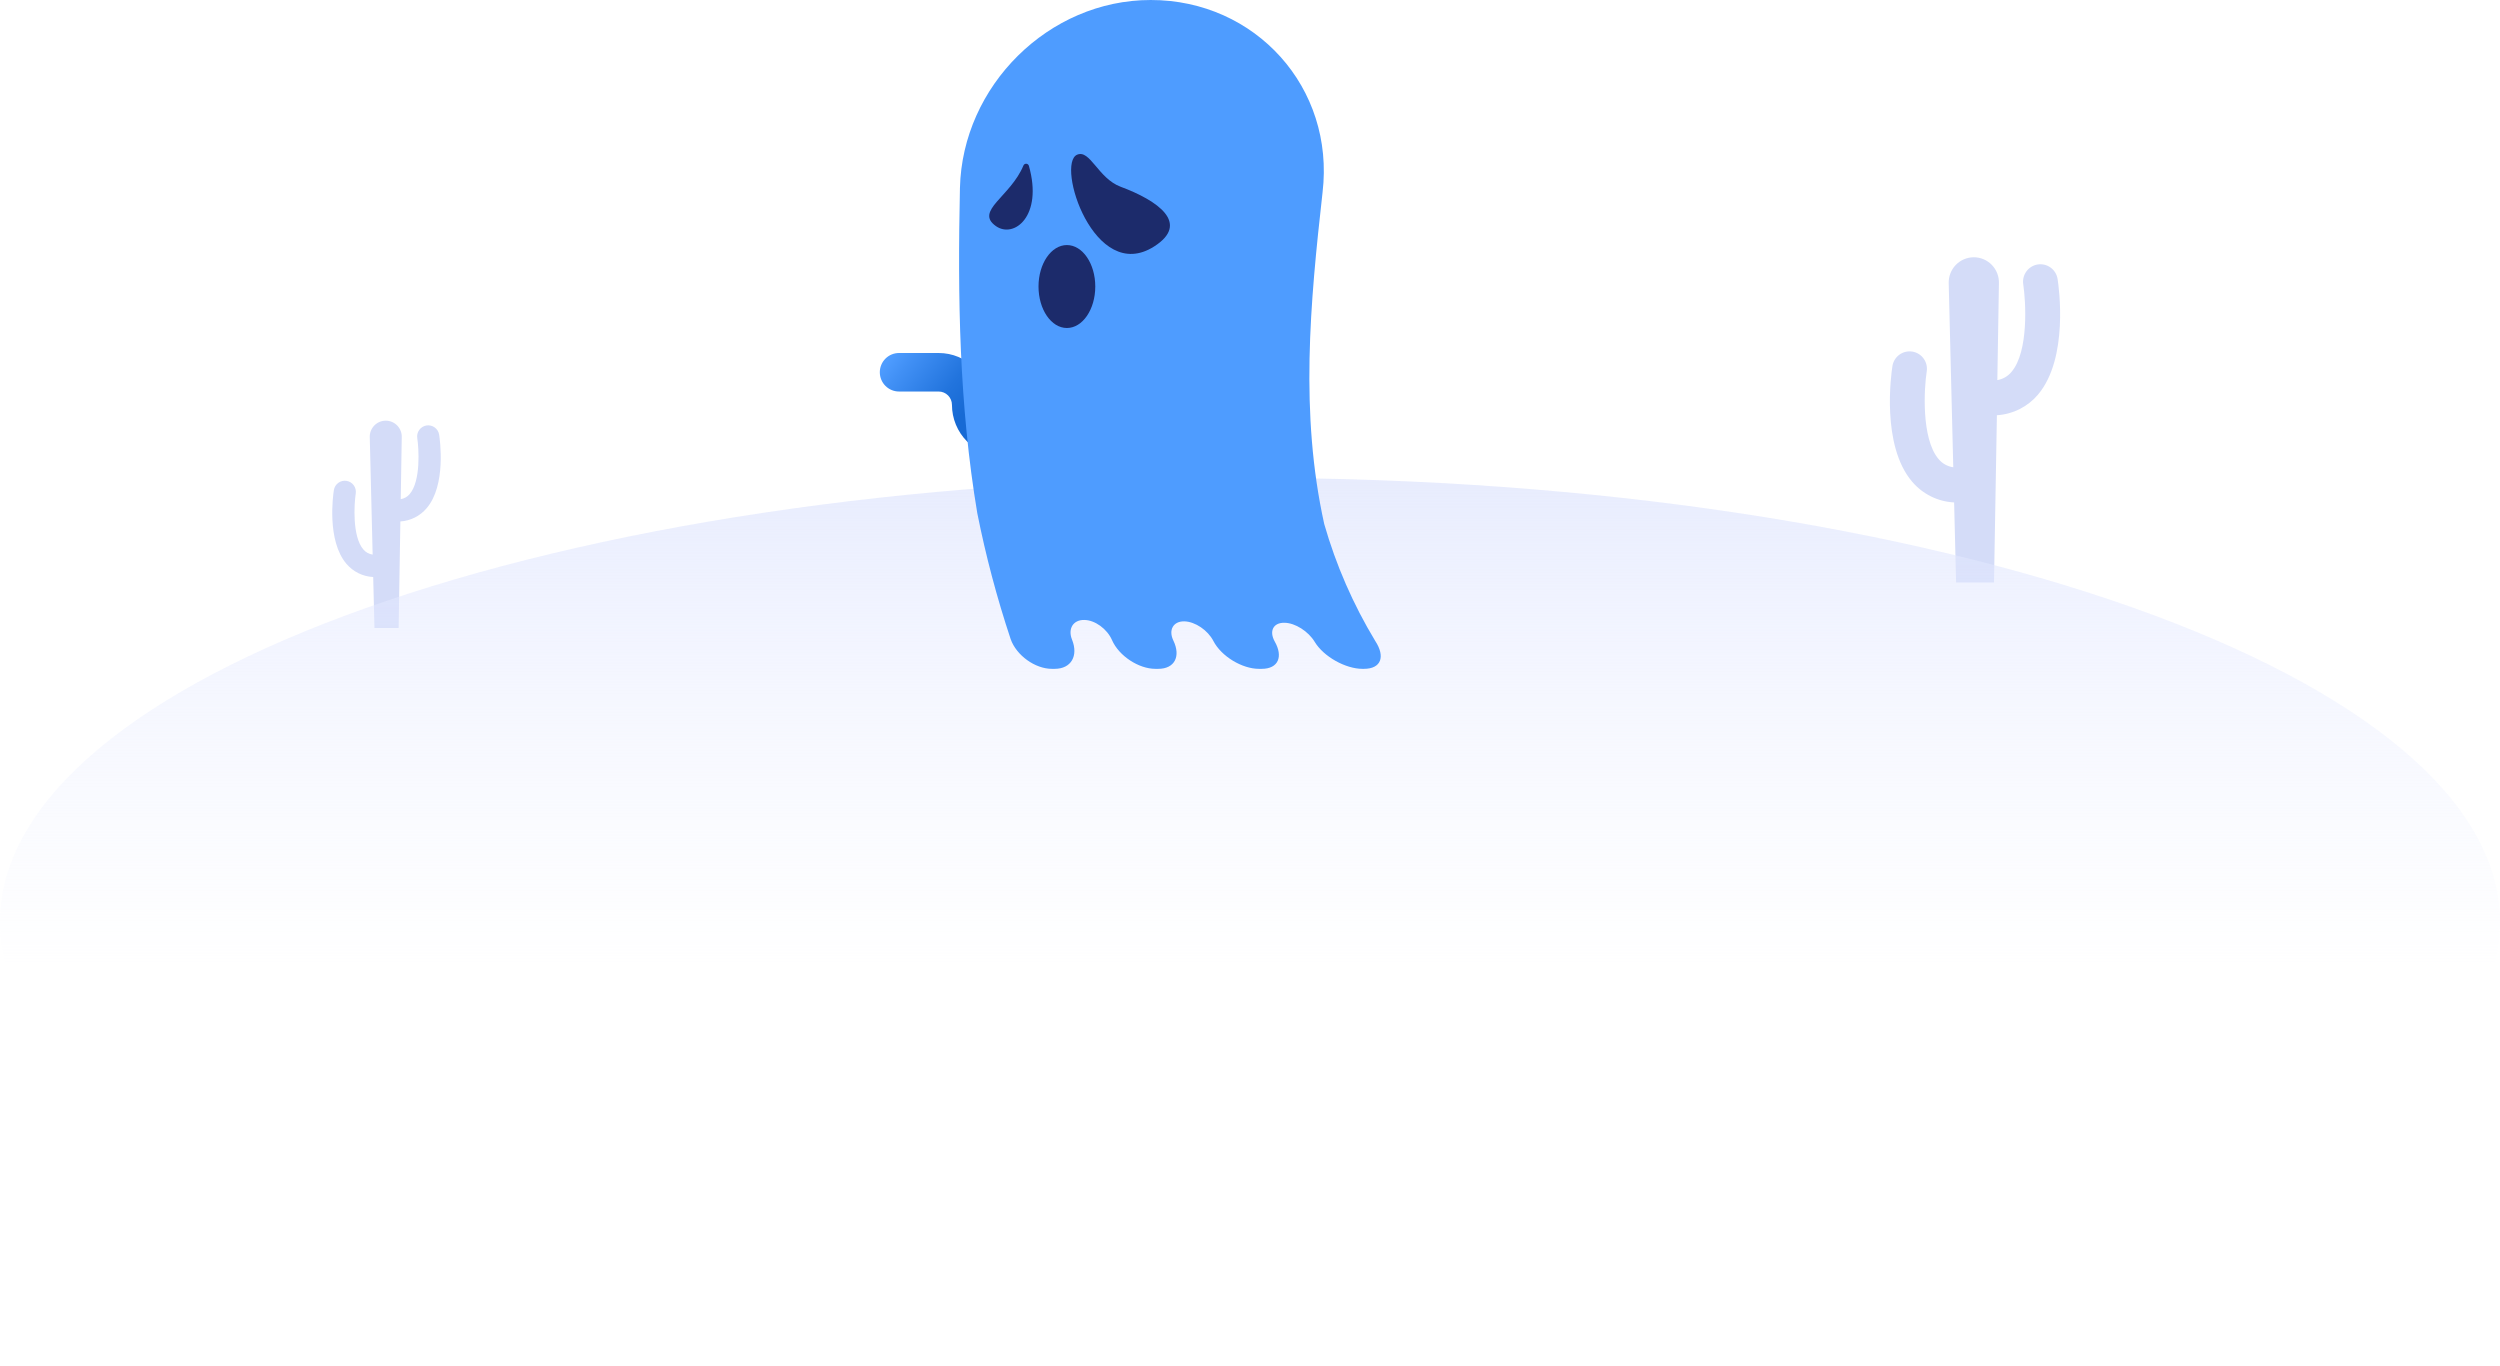 <svg width="183" height="100" viewBox="0 0 183 100" fill="none" xmlns="http://www.w3.org/2000/svg">
<g clip-path="url(#clip0_3019_17303)">
<path d="M150.616 20.423C150.563 20.088 150.381 19.788 150.108 19.589C149.836 19.389 149.496 19.307 149.162 19.359C148.829 19.411 148.53 19.595 148.331 19.868C148.133 20.142 148.05 20.483 148.102 20.818C148.284 22.007 148.525 25.729 147.237 27.227C146.975 27.544 146.609 27.755 146.205 27.824L146.321 20.731C146.328 20.483 146.286 20.237 146.196 20.006C146.106 19.776 145.971 19.566 145.799 19.389C145.627 19.211 145.421 19.071 145.193 18.975C144.966 18.88 144.722 18.831 144.475 18.832C144.228 18.833 143.985 18.884 143.758 18.982C143.531 19.079 143.327 19.222 143.156 19.401C142.985 19.579 142.852 19.791 142.765 20.022C142.677 20.253 142.637 20.5 142.646 20.748L142.979 34.204C142.558 34.145 142.175 33.931 141.904 33.603C140.622 32.105 140.846 28.383 141.036 27.194C141.089 26.859 141.006 26.518 140.808 26.245C140.609 25.971 140.311 25.788 139.978 25.736C139.645 25.684 139.305 25.766 139.032 25.965C138.76 26.165 138.578 26.465 138.525 26.799C138.434 27.385 137.698 32.599 139.97 35.262C140.352 35.712 140.821 36.078 141.35 36.339C141.878 36.6 142.454 36.749 143.042 36.778L143.186 42.636H145.961L146.173 30.395C146.75 30.36 147.314 30.208 147.831 29.949C148.348 29.689 148.807 29.328 149.181 28.886C151.441 26.21 150.707 20.998 150.616 20.423Z" fill="#D4DCF8"/>
<path d="M32.146 31.822C32.129 31.716 32.092 31.615 32.037 31.524C31.981 31.433 31.908 31.353 31.822 31.291C31.736 31.228 31.639 31.182 31.535 31.157C31.432 31.132 31.324 31.128 31.219 31.144C31.114 31.161 31.013 31.198 30.922 31.254C30.832 31.31 30.753 31.383 30.69 31.469C30.627 31.555 30.582 31.653 30.557 31.757C30.532 31.861 30.528 31.969 30.544 32.074C30.661 32.832 30.809 35.206 29.992 36.161C29.825 36.363 29.592 36.497 29.334 36.539L29.408 32.019C29.415 31.861 29.39 31.702 29.334 31.554C29.278 31.405 29.193 31.27 29.084 31.155C28.974 31.041 28.843 30.95 28.697 30.887C28.552 30.825 28.395 30.793 28.237 30.793C28.079 30.793 27.923 30.825 27.777 30.887C27.632 30.95 27.501 31.041 27.391 31.155C27.282 31.27 27.197 31.405 27.141 31.554C27.085 31.702 27.06 31.861 27.067 32.019L27.278 40.597C27.01 40.56 26.765 40.424 26.593 40.215C25.776 39.259 25.924 36.886 26.04 36.128C26.073 35.914 26.021 35.697 25.894 35.523C25.767 35.348 25.577 35.232 25.364 35.199C25.152 35.165 24.935 35.218 24.762 35.346C24.588 35.473 24.472 35.664 24.439 35.877C24.38 36.251 23.912 39.574 25.359 41.272C25.603 41.559 25.902 41.792 26.239 41.959C26.576 42.125 26.943 42.22 27.318 42.238L27.411 45.971H29.18L29.307 38.17C29.675 38.147 30.034 38.049 30.364 37.884C30.693 37.718 30.986 37.488 31.226 37.206C32.673 35.52 32.203 32.195 32.146 31.822Z" fill="#D4DCF8"/>
<path d="M91.499 100.001C142.032 100.001 182.998 85.446 182.998 67.491C182.998 49.536 142.032 34.98 91.499 34.98C40.965 34.98 0 49.536 0 67.491C0 85.446 40.965 100.001 91.499 100.001Z" fill="url(#paint0_linear_3019_17303)"/>
<path d="M75.97 33.43H73.463C72.461 33.428 71.5 33.028 70.791 32.316C70.082 31.605 69.684 30.64 69.683 29.634C69.682 29.375 69.579 29.127 69.397 28.945C69.215 28.762 68.967 28.659 68.71 28.659H65.807C65.434 28.659 65.077 28.511 64.814 28.247C64.55 27.982 64.402 27.623 64.402 27.25C64.402 26.876 64.55 26.517 64.814 26.253C65.077 25.988 65.434 25.84 65.807 25.84H68.71C69.712 25.84 70.674 26.24 71.383 26.952C72.092 27.663 72.491 28.628 72.492 29.634C72.492 29.893 72.594 30.141 72.776 30.324C72.959 30.507 73.205 30.61 73.463 30.611H75.97C76.343 30.611 76.7 30.759 76.963 31.024C77.227 31.288 77.375 31.646 77.375 32.02C77.375 32.394 77.227 32.753 76.963 33.017C76.7 33.282 76.343 33.43 75.97 33.43Z" fill="url(#paint1_linear_3019_17303)"/>
<path d="M84.23 2.10305e-06C76.76 2.10305e-06 70.443 6.291 70.268 13.758C70.094 21.756 70.211 29.655 71.537 37.563C72.159 40.685 72.975 43.765 73.981 46.785C74.404 47.986 75.783 48.959 76.993 48.959H77.204C78.412 48.959 78.948 48.007 78.474 46.825C78.15 46.018 78.561 45.37 79.358 45.381C80.156 45.381 81.051 46.052 81.397 46.85C81.905 48.02 83.361 48.959 84.571 48.959H84.782C85.99 48.959 86.445 48.039 85.891 46.891C85.512 46.105 85.891 45.472 86.684 45.483C87.482 45.496 88.417 46.139 88.817 46.916C89.403 48.052 90.932 48.959 92.149 48.959H92.36C93.568 48.959 93.945 48.071 93.308 46.954C92.885 46.192 93.211 45.576 94.008 45.587C94.806 45.587 95.779 46.224 96.234 46.98C96.9 48.084 98.516 48.959 99.727 48.959H99.837C101.106 48.959 101.417 48.063 100.67 46.922C99.051 44.245 97.794 41.363 96.932 38.353C95.148 30.253 95.895 22.247 96.811 14.085C97.721 6.423 91.903 -0.004 84.23 2.10305e-06Z" fill="url(#paint2_linear_3019_17303)"/>
<path d="M72.898 16.549C74.214 17.482 76.361 15.828 75.316 12.144C75.305 12.101 75.281 12.062 75.247 12.034C75.213 12.005 75.171 11.988 75.127 11.985C75.083 11.982 75.039 11.992 75.001 12.016C74.963 12.039 74.934 12.073 74.916 12.114C73.965 14.407 71.329 15.437 72.898 16.549Z" fill="#1C2B6B"/>
<path d="M78.847 11.323C77.273 11.992 80.095 20.835 84.478 18.045C87.15 16.347 84.741 14.678 82.028 13.669C80.385 13.056 79.794 10.922 78.847 11.323Z" fill="#1C2B6B"/>
<path d="M78.097 24.01C79.244 24.01 80.174 22.651 80.174 20.974C80.174 19.297 79.244 17.938 78.097 17.938C76.95 17.938 76.019 19.297 76.019 20.974C76.019 22.651 76.95 24.01 78.097 24.01Z" fill="#1C2B6B"/>
<path d="M86.134 33.43H83.627C82.624 33.429 81.663 33.029 80.954 32.317C80.245 31.605 79.846 30.64 79.845 29.634C79.844 29.376 79.742 29.128 79.56 28.945C79.378 28.763 79.131 28.66 78.874 28.659H75.971C75.599 28.659 75.241 28.511 74.978 28.247C74.714 27.982 74.566 27.623 74.566 27.25C74.566 26.876 74.714 26.517 74.978 26.253C75.241 25.988 75.599 25.84 75.971 25.84H78.874C79.876 25.84 80.838 26.24 81.547 26.952C82.256 27.663 82.655 28.628 82.656 29.634C82.656 29.893 82.758 30.141 82.941 30.324C83.123 30.507 83.37 30.61 83.627 30.611H86.134C86.507 30.611 86.864 30.759 87.127 31.024C87.391 31.288 87.539 31.646 87.539 32.02C87.539 32.394 87.391 32.753 87.127 33.017C86.864 33.282 86.507 33.43 86.134 33.43Z" fill="#4E9CFF"/>
</g>
<defs>
<linearGradient id="paint0_linear_3019_17303" x1="91.499" y1="20.248" x2="91.499" y2="71.298" gradientUnits="userSpaceOnUse">
<stop stop-color="#D4DCF8"/>
<stop offset="0.48" stop-color="#E4E9FF" stop-opacity="0.52"/>
<stop offset="1" stop-color="#EBEFFD" stop-opacity="0"/>
</linearGradient>
<linearGradient id="paint1_linear_3019_17303" x1="65.672" y1="25.506" x2="70.948" y2="29.651" gradientUnits="userSpaceOnUse">
<stop stop-color="#4E9CFF"/>
<stop offset="0.19" stop-color="#4190F5"/>
<stop offset="0.71" stop-color="#2274DD"/>
<stop offset="1" stop-color="#176AD4"/>
</linearGradient>
<linearGradient id="paint2_linear_3019_17303" x1="43530.1" y1="41534" x2="50505.9" y2="47592.6" gradientUnits="userSpaceOnUse">
<stop stop-color="#4E9CFF"/>
<stop offset="0.19" stop-color="#5B82FF"/>
<stop offset="0.71" stop-color="#2178FA"/>
<stop offset="1" stop-color="#2054FF"/>
</linearGradient>
<clipPath id="clip0_3019_17303">
<rect width="183" height="100" fill="white"/>
</clipPath>
</defs>
</svg>
